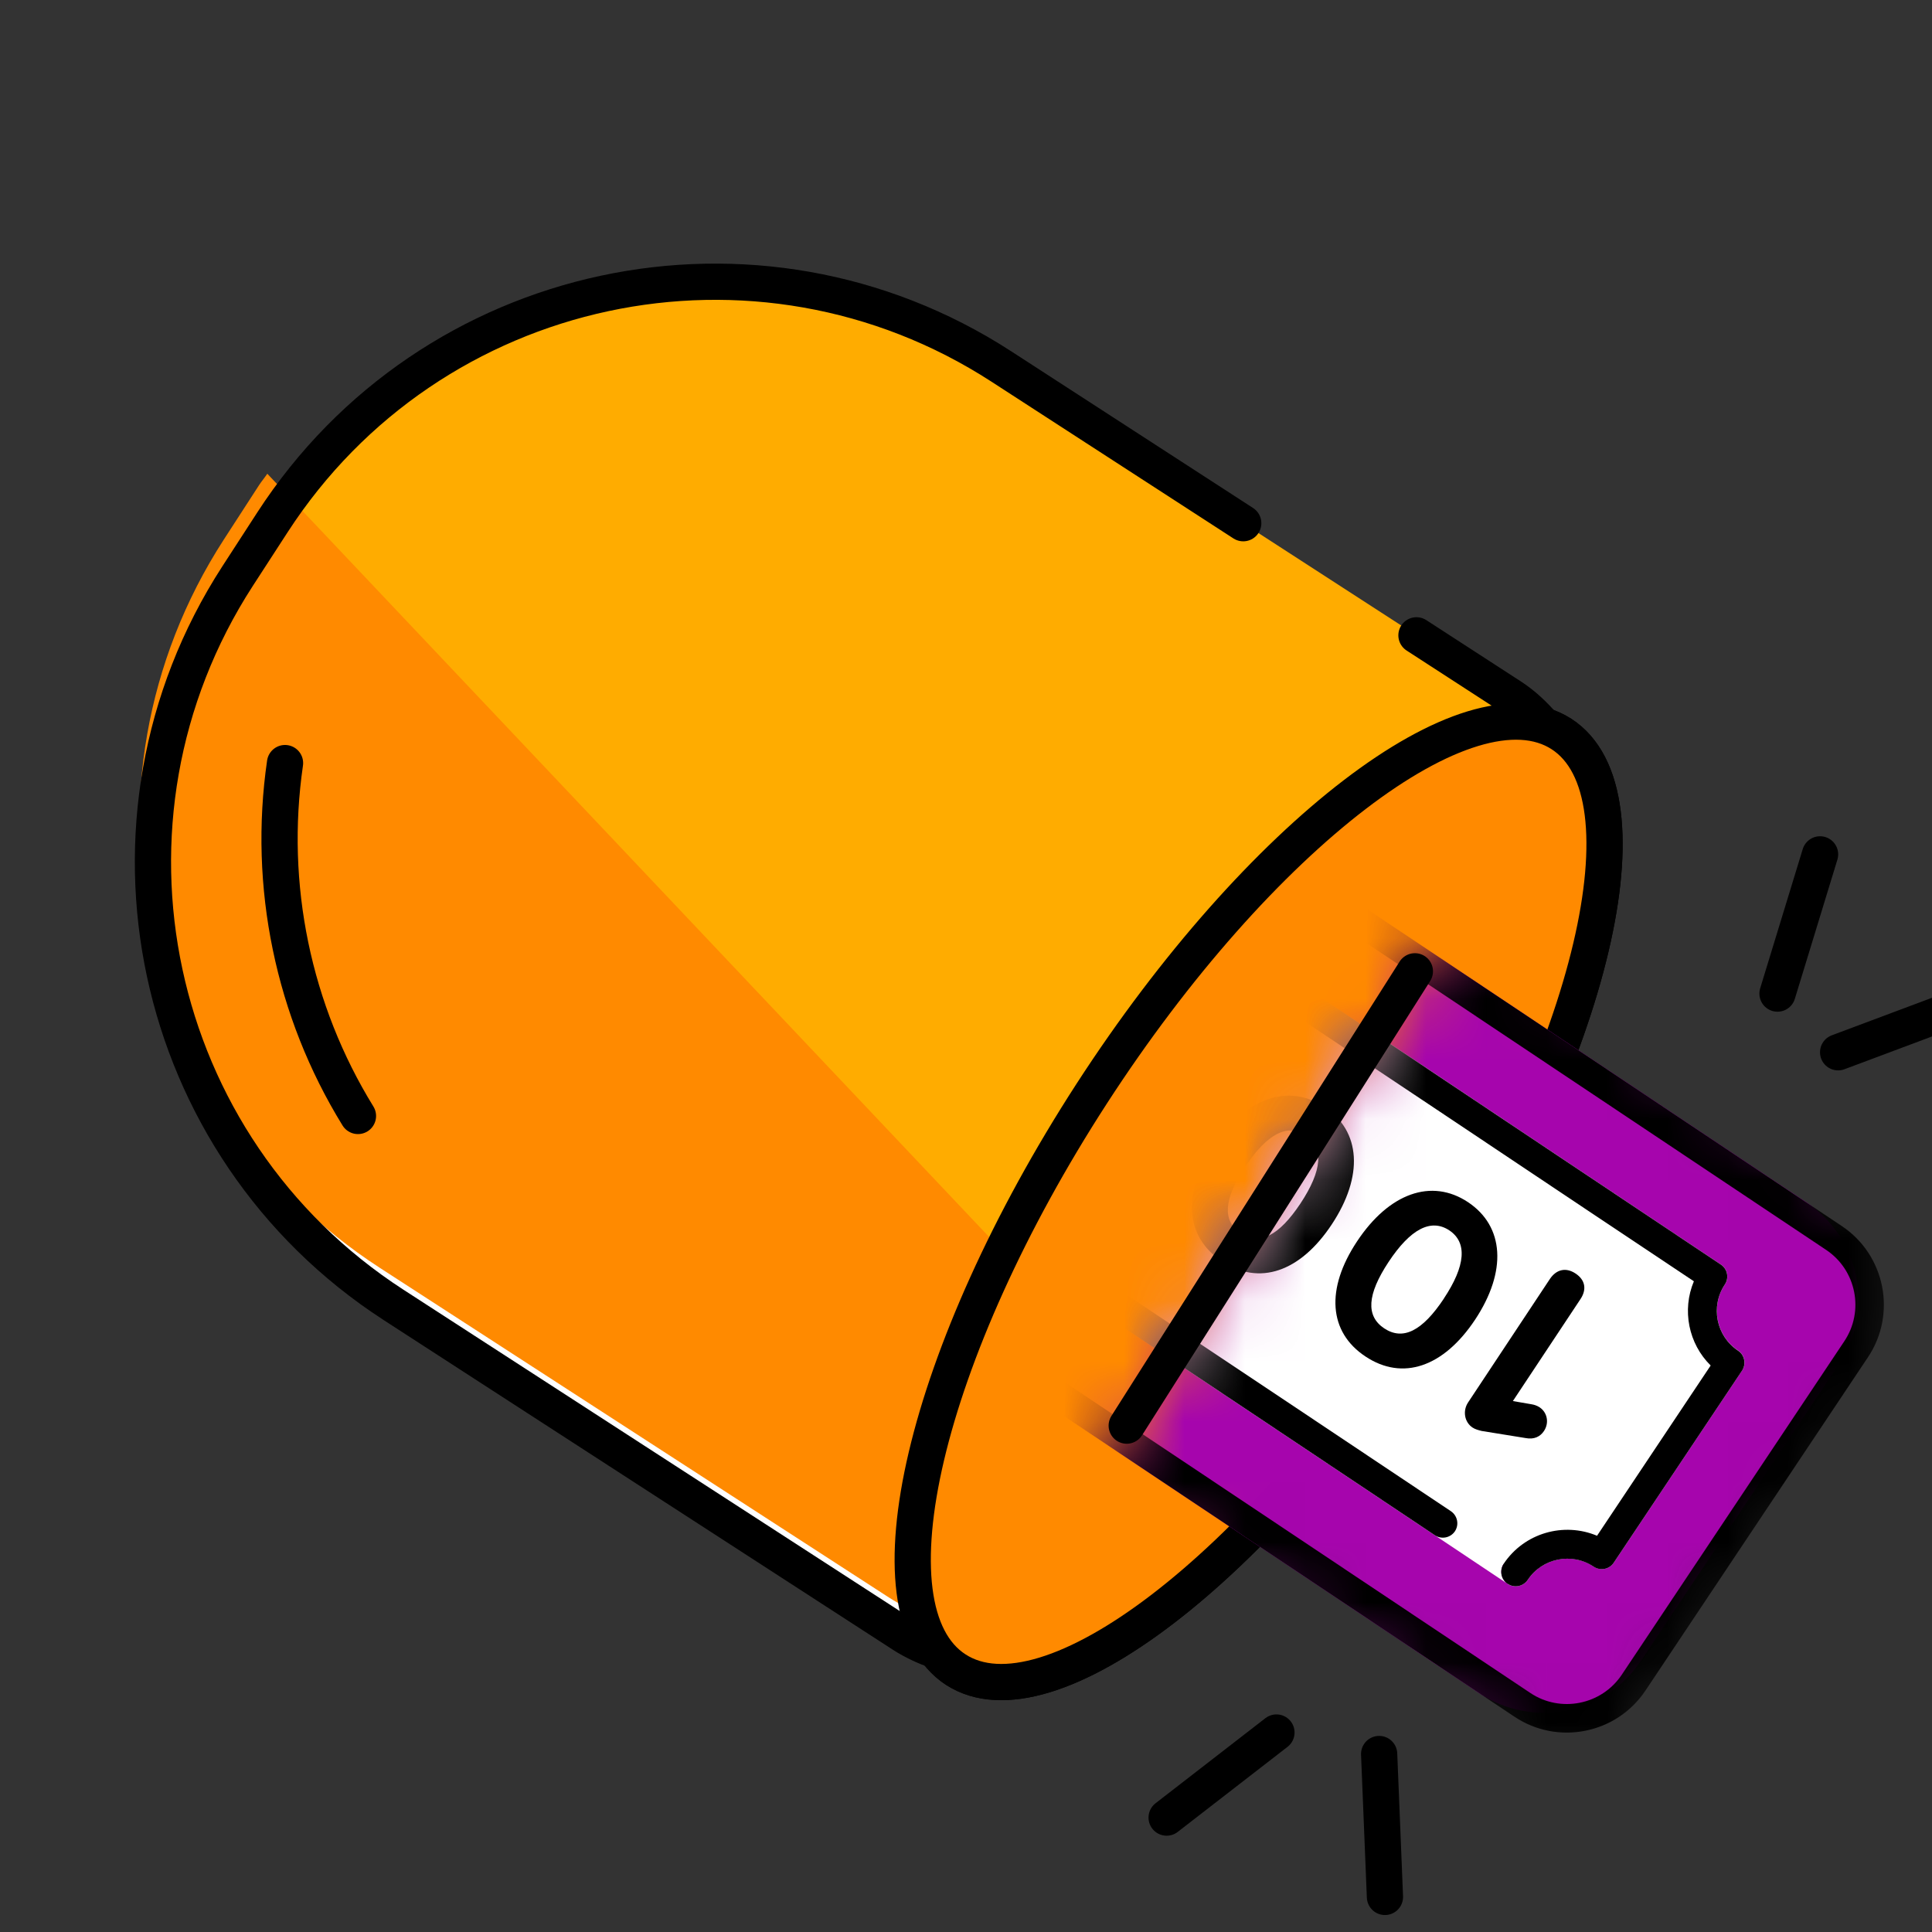 <svg xmlns="http://www.w3.org/2000/svg" xmlns:xlink="http://www.w3.org/1999/xlink" width="32" height="32" viewBox="0 0 32 32">
    <rect x="0" y="0" width="32" height="32" fill="#333333" stroke="none"/>
    <defs>
        <path id="41oagk5eta" d="M0 9.623L8.237 14.803 13.497 7.662 13.664 5.373 6.145 0"/>
        <path id="wf4067szgc" d="M0 9.623L8.237 14.803 13.497 7.662 13.664 5.373 6.145 0"/>
        <path id="d8qsegoxwe" d="M0 9.623L8.237 14.803 13.497 7.662 13.664 5.373 6.145 0"/>
        <path id="ggbh0pyj5g" d="M0 9.623L8.237 14.803 13.497 7.662 13.664 5.373 6.145 0"/>
        <path id="lqffocxfki" d="M0 9.623L8.237 14.803 13.497 7.662 13.664 5.373 6.145 0"/>
        <path id="ybvmhm47vk" d="M0 9.623L8.237 14.803 13.497 7.662 13.664 5.373 6.145 0"/>
        <path id="c36ns4hgzm" d="M0 9.623L8.237 14.803 13.497 7.662 13.664 5.373 6.145 0"/>
        <path id="8o4cbghryo" d="M0 9.623L8.237 14.803 13.497 7.662 13.664 5.373 6.145 0"/>
    </defs>
    <g fill="none" fill-rule="evenodd">
        <g>
            <g>
                <g>
                    <g>
                        <g>
                            <path fill="#FFAC00" d="M18.285 4l-4.01-2.598C10.23-1.217 4.826-.06 2.206 3.985l-.579.893C-.99 8.923.166 14.327 4.21 16.946l8.438 5.463c.179.115.368.2.56.269.09.121.192.23.316.31 1.527.99 5.01-1.678 7.782-5.957 2.77-4.278 3.778-8.55 2.25-9.54-.091-.058-.19-.103-.296-.136-.159-.181-.335-.352-.548-.488l-1.558-1.01" transform="translate(-39, -430) translate(16, 414) translate(23, 16) translate(2.307, 4.666)"/>
                            <path fill="#FFF" d="M2.347 3.791c-.045.066-.096.126-.14.194l-.579.894C-.99 8.924.166 14.327 4.211 16.945l8.437 5.464c.18.115.367.201.56.269.09.121.192.23.316.31 1.01.655 2.884-.3 4.837-2.262L2.347 3.79z" transform="translate(-39, -430) translate(16, 414) translate(23, 16) translate(2.307, 4.666)"/>
                            <path fill="#FF8A00" d="M2.121 3.18c-.045.066-.096.126-.14.194l-.579.894C-1.217 8.313-.06 13.715 3.985 16.334l8.437 5.463c.18.116.367.202.56.27.09.12.19.23.316.31 1.01.654 2.884-.301 4.837-2.263L2.12 3.18z" transform="translate(-39, -430) translate(16, 414) translate(23, 16) translate(2.307, 4.666)"/>
                            <path stroke="#000" stroke-linecap="round" stroke-width=".6" d="M18.285 4l-4.01-2.598C10.23-1.217 4.826-.06 2.206 3.985l-.579.893C-.99 8.923.166 14.327 4.21 16.946l8.438 5.463c.179.115.368.2.56.269.09.121.192.23.316.31 1.527.99 5.01-1.678 7.782-5.957 2.77-4.278 3.778-8.55 2.25-9.54-.091-.058-.19-.103-.296-.136-.159-.181-.335-.352-.548-.488l-1.558-1.01M2.414 7.973c-.295 2.027.135 4.104 1.208 5.845" transform="translate(-39, -430) translate(16, 414) translate(23, 16) translate(2.307, 4.666)"/>
                            <path fill="#FF8A00" d="M23.556 7.492c1.528.99.52 5.261-2.25 9.538-2.771 4.28-6.255 6.948-7.783 5.958-1.527-.988-.519-5.259 2.251-9.538 2.771-4.28 6.255-6.947 7.782-5.958" transform="translate(-39, -430) translate(16, 414) translate(23, 16) translate(2.307, 4.666)"/>
                            <path stroke="#000" stroke-width=".6" d="M23.556 7.492c1.528.99.52 5.261-2.25 9.538-2.771 4.28-6.255 6.948-7.783 5.958-1.527-.988-.519-5.259 2.251-9.538 2.771-4.28 6.255-6.947 7.782-5.958z" transform="translate(-39, -430) translate(16, 414) translate(23, 16) translate(2.307, 4.666)"/>
                        </g>
                        <g>
                            <g transform="translate(-39, -430) translate(16, 414) translate(23, 16) translate(2.307, 4.666) translate(15.807, 10.375)">
                                <mask id="5ig155xlqb" fill="#fff">
                                    <use xlink:href="#41oagk5eta"/>
                                </mask>
                                <path fill="#A605AD" d="M.58-2.618l11.229 7.494c.886.593 1.126 1.791.534 2.678L9.062 12.47c-.592.886-1.79 1.124-2.677.533L-4.843 5.508c-.888-.593-1.127-1.791-.535-2.678l3.28-4.914C-1.506-2.97-.307-3.21.58-2.618" mask="url(#5ig155xlqb)"/>
                            </g>
                            <g transform="translate(-39, -430) translate(16, 414) translate(23, 16) translate(2.307, 4.666) translate(15.807, 10.375)">
                                <mask id="2cnob5giod" fill="#fff">
                                    <use xlink:href="#wf4067szgc"/>
                                </mask>
                                <path fill="#000" d="M-5.519 5.057L6.97 13.393c.718.48 1.69.285 2.17-.433l3.686-5.522c.479-.717.285-1.692-.433-2.171L1.223-2.189c-.108-.071-.254-.043-.327.066-.072.108-.044.255.065.328l11.17 7.455c.502.334.637 1.015.302 1.515l-3.685 5.522c-.335.502-1.016.637-1.516.302L-5.256 4.664c-.502-.335-.637-1.014-.302-1.515l3.685-5.523c.335-.5 1.015-.635 1.516-.301.109.072.255.042.327-.067.073-.107.044-.254-.065-.326-.718-.479-1.691-.286-2.17.432l-3.687 5.522c-.479.72-.285 1.692.433 2.17" mask="url(#2cnob5giod)"/>
                            </g>
                            <g transform="translate(-39, -430) translate(16, 414) translate(23, 16) translate(2.307, 4.666) translate(15.807, 10.375)">
                                <mask id="581j5g2wif" fill="#fff">
                                    <use xlink:href="#d8qsegoxwe"/>
                                </mask>
                                <path fill="#FFF" d="M6.791 10.861c-.072.11-.043.258.066.332.111.073.26.043.333-.066.241-.363.732-.461 1.094-.22.11.075.259.045.331-.065L10.74 7.66c.074-.11.044-.258-.066-.332-.363-.24-.46-.731-.219-1.094.074-.109.044-.258-.066-.33L.28-.845C.17-.916.022-.887-.05-.776c-.241.361-.733.46-1.094.217-.11-.072-.259-.043-.331.066L-3.6 2.688c-.074.11-.044.258.066.332.362.241.46.733.218 1.094-.073.11-.044.258.066.331l10.107 6.748" mask="url(#581j5g2wif)"/>
                            </g>
                            <g transform="translate(-39, -430) translate(16, 414) translate(23, 16) translate(2.307, 4.666) translate(15.807, 10.375)">
                                <mask id="1nbg6f7mjh" fill="#fff">
                                    <use xlink:href="#ggbh0pyj5g"/>
                                </mask>
                                <path fill="#000" d="M-3.534 3.02c.361.241.46.733.218 1.094-.073.11-.043.259.067.331l8.9 5.942c.11.074.259.044.333-.065.073-.111.043-.258-.067-.333L5.08 9.43 2.995 8.038 1.149 6.807-.63 5.62l-2.174-1.452c.2-.476.09-1.032-.278-1.394l1.883-2.82c.475.2 1.031.09 1.394-.279l2.174 1.452 1.775 1.184 1.85 1.234 2.083 1.392 1.865 1.244c-.2.476-.09 1.032.278 1.395l-1.882 2.82c-.549-.231-1.205-.049-1.547.465-.072.11-.044.259.067.331.11.074.258.044.332-.065.241-.363.732-.46 1.093-.219.11.074.26.044.332-.066l2.124-3.18c.073-.11.044-.26-.066-.332-.363-.242-.46-.732-.219-1.095.074-.11.044-.259-.066-.331L.28-.843C.17-.916.022-.887-.052-.777c-.24.362-.731.46-1.093.219-.11-.074-.258-.044-.332.066L-3.6 2.688c-.074.11-.044.259.066.332" mask="url(#1nbg6f7mjh)"/>
                            </g>
                            <g transform="translate(-39, -430) translate(16, 414) translate(23, 16) translate(2.307, 4.666) translate(15.807, 10.375)">
                                <mask id="pgaash1arj" fill="#fff">
                                    <use xlink:href="#lqffocxfki"/>
                                </mask>
                                <path fill="#000" d="M6.202 8.188l1.355-2.045c.107-.16.266-.197.426-.09.161.107.187.264.08.424L6.944 8.165l.308.053c.044.007.089.021.134.05.128.084.163.258.073.393-.062.094-.165.144-.303.117l-.73-.118c-.054-.014-.105-.027-.15-.056-.135-.09-.166-.277-.074-.416" mask="url(#pgaash1arj)"/>
                            </g>
                            <g transform="translate(-39, -430) translate(16, 414) translate(23, 16) translate(2.307, 4.666) translate(15.807, 10.375)">
                                <mask id="wzpg1d7idl" fill="#fff">
                                    <use xlink:href="#ybvmhm47vk"/>
                                </mask>
                                <path fill="#000" d="M5.8 6.468c.362-.545.392-.93.09-1.131-.304-.2-.644-.022-1.005.524-.357.54-.378.896-.072 1.1.31.205.63.046.988-.493M4.363 5.52c.53-.8 1.234-1.05 1.837-.65.604.402.648 1.147.118 1.947-.524.788-1.202 1.017-1.815.61-.61-.403-.664-1.118-.14-1.907" mask="url(#wzpg1d7idl)"/>
                            </g>
                            <g transform="translate(-39, -430) translate(16, 414) translate(23, 16) translate(2.307, 4.666) translate(15.807, 10.375)">
                                <mask id="08kbv9fwgn" fill="#fff">
                                    <use xlink:href="#c36ns4hgzm"/>
                                </mask>
                                <path fill="#000" d="M3.425 4.893c.362-.546.392-.93.089-1.131-.304-.2-.644-.022-1.005.524-.358.538-.379.895-.072 1.1.31.204.63.045.988-.493m-1.439-.949c.531-.8 1.235-1.049 1.837-.65.606.401.65 1.147.12 1.947-.524.79-1.203 1.017-1.816.61-.61-.403-.664-1.117-.14-1.907" mask="url(#08kbv9fwgn)"/>
                            </g>
                            <g transform="translate(-39, -430) translate(16, 414) translate(23, 16) translate(2.307, 4.666) translate(15.807, 10.375)">
                                <mask id="4pf92oce9p" fill="#fff">
                                    <use xlink:href="#8o4cbghryo"/>
                                </mask>
                                <path fill="#000" d="M1.05 3.317c.361-.546.39-.93.088-1.131-.303-.2-.643-.022-1.005.524-.357.54-.378.896-.071 1.1.31.205.63.046.988-.493M-.39 2.37c.532-.8 1.236-1.05 1.837-.65.606.402.65 1.147.119 1.947-.523.788-1.202 1.017-1.815.61-.61-.403-.663-1.118-.14-1.907" mask="url(#4pf92oce9p)"/>
                            </g>
                        </g>
                        <g stroke="#000" stroke-linecap="round" stroke-width=".6">
                            <path d="M0 9.462L4.773 1.937M10.779 2.306L11.484 0M11.783 3.278L14.275 2.345M2.48 14.545L.661 15.954M4.181 14.901L4.277 17.268" transform="translate(-39, -430) translate(16, 414) translate(23, 16) translate(2.307, 4.666) translate(16.355, 9.485)"/>
                        </g>
                    </g>
                </g>
            </g>
        </g>
    </g>
</svg>
